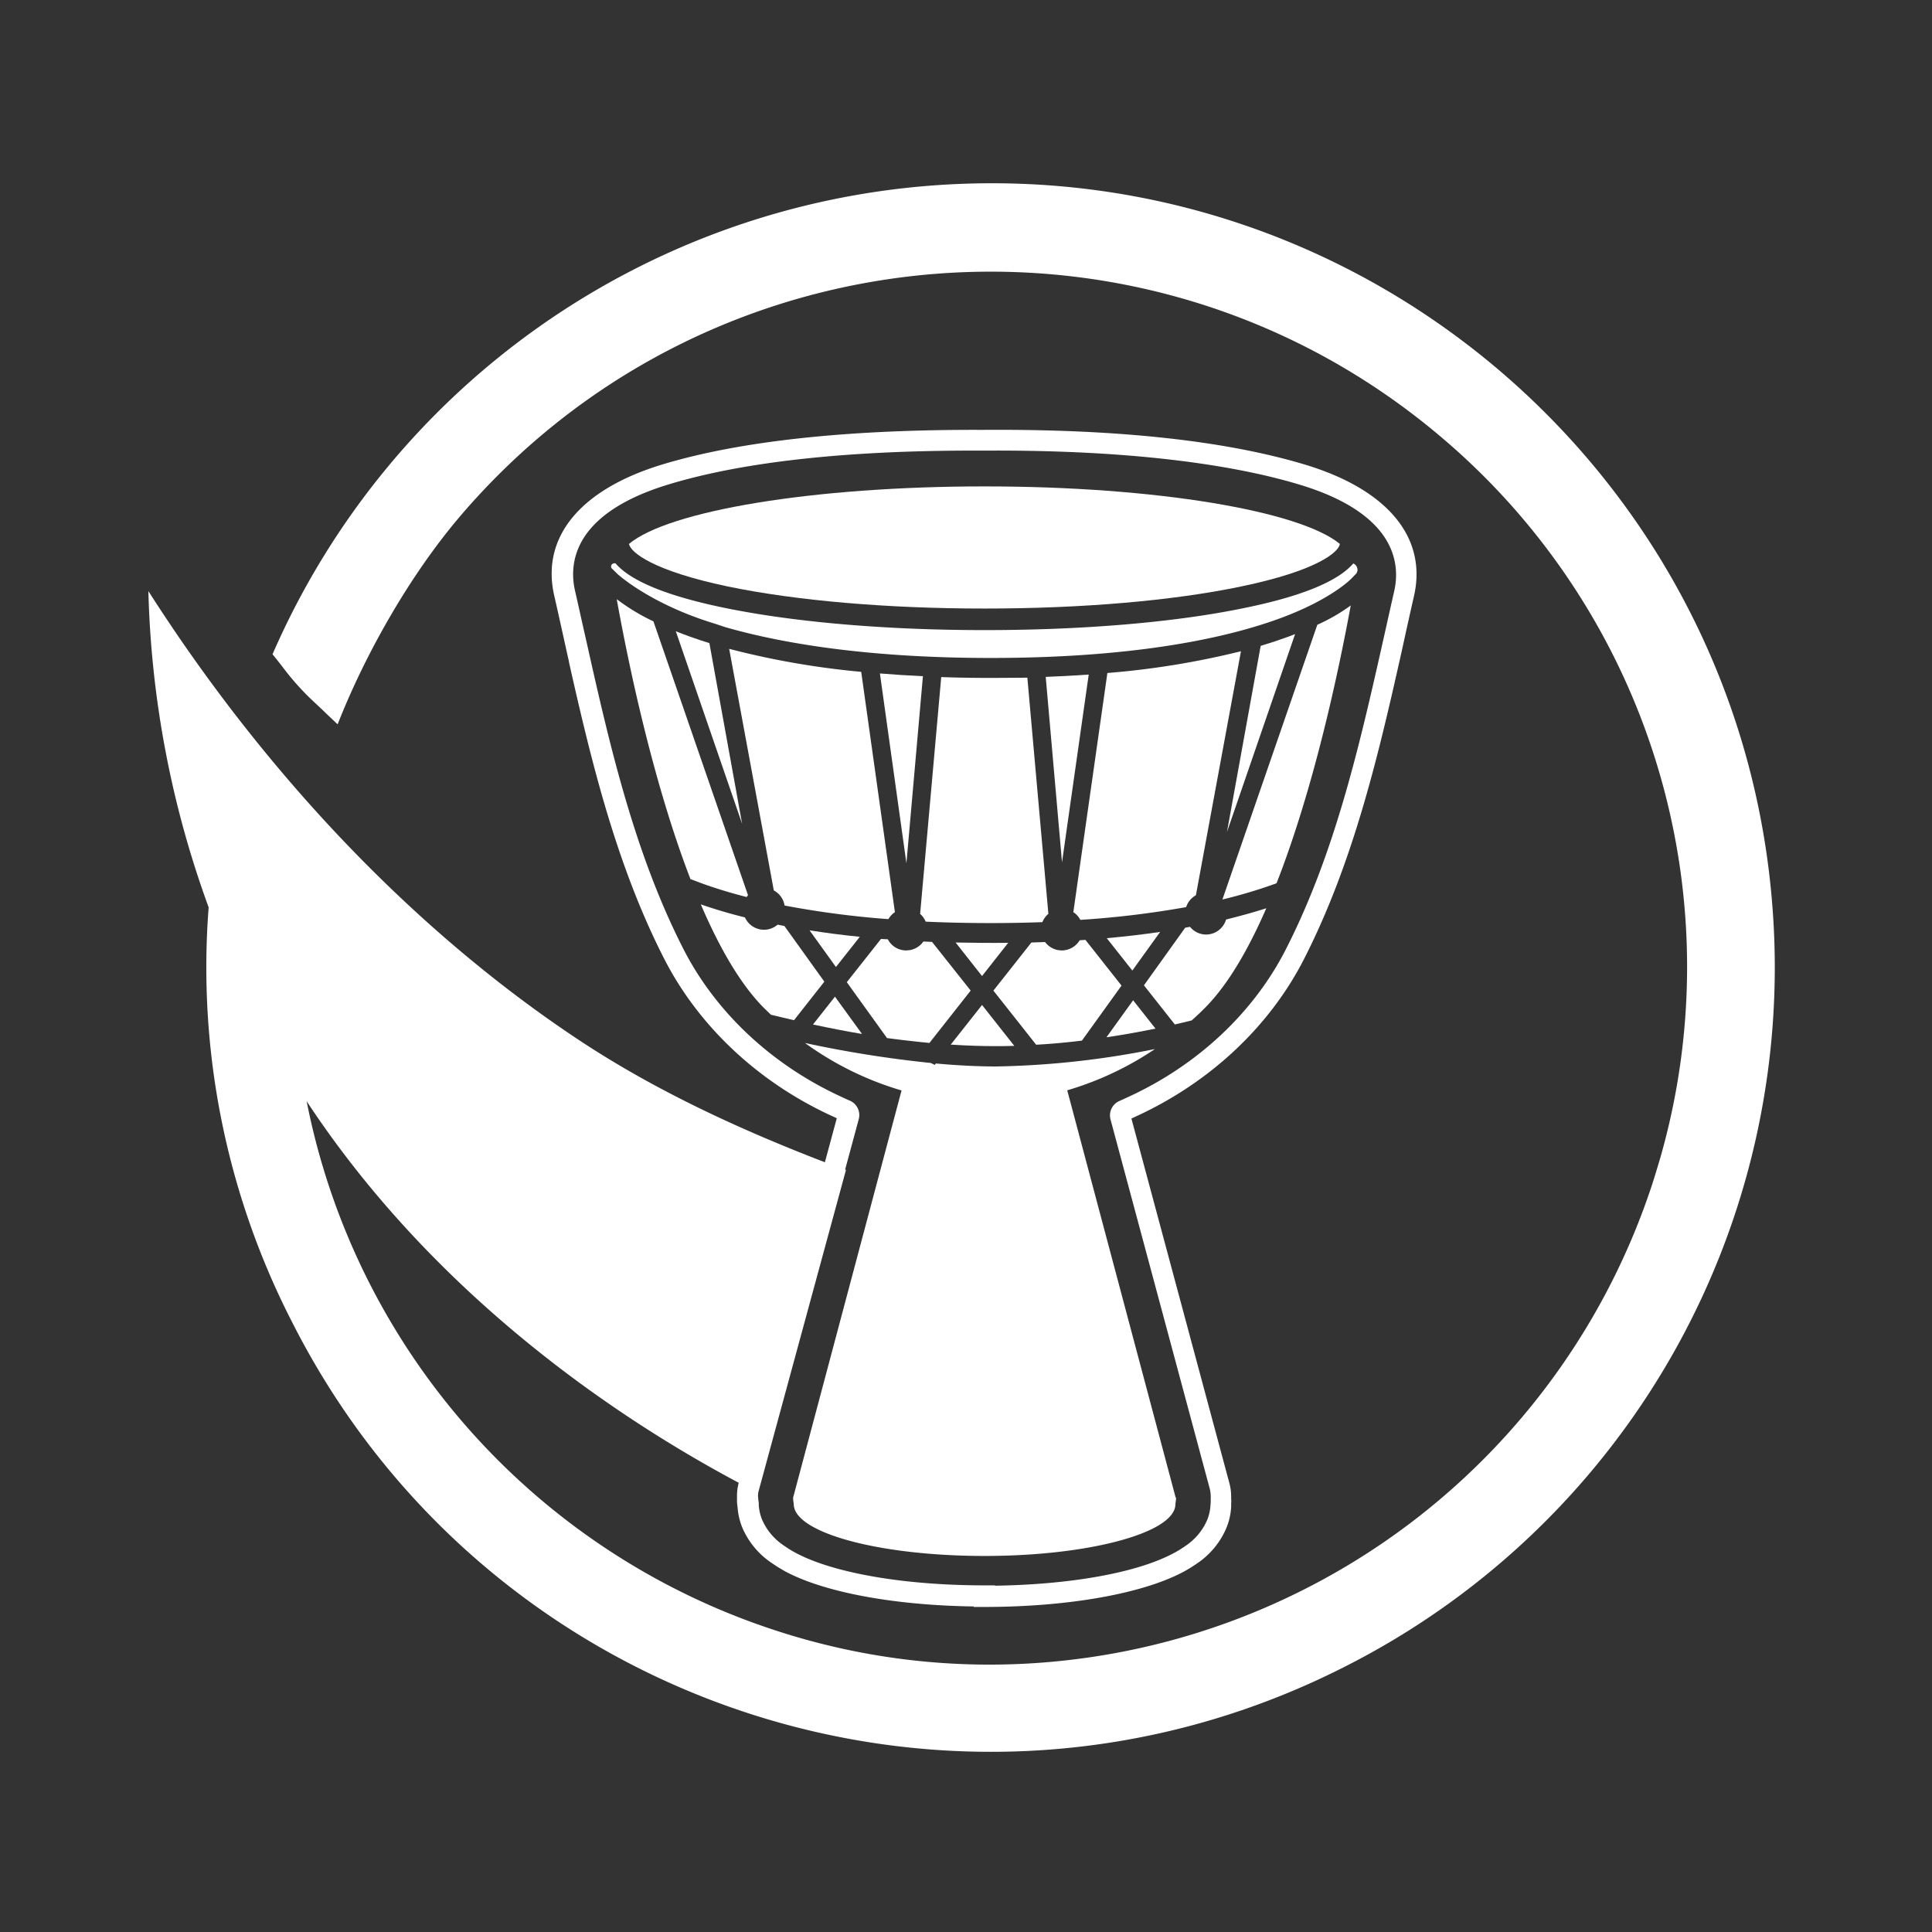 <svg id="Layer_1" data-name="Layer 1" xmlns="http://www.w3.org/2000/svg" viewBox="0 0 500 500"><rect x="0" y="0" width="500" height="500" fill="#333333" stroke="none"/><defs><style>.cls-1{fill:#fff;}</style></defs><path class="cls-1" d="M260.92,244c-4.58.06-9.08,0-13.61-.08l6.84,8.68Z"/><path class="cls-1" d="M274.85,223.17l6.91-48.59c-3.59.25-7.32.45-11.13.6Z"/><path class="cls-1" d="M234.58,223.42,238.85,175c-3.81-.18-7.53-.41-11.13-.71Z"/><path class="cls-1" d="M256.38,175.44l-.53,0c-4.15,0-8.27-.07-12.26-.21l-5.46,61.29a5.27,5.27,0,0,1,1.43,2c5.45.25,11.09.37,16.8.37,4.51,0,9-.08,13.41-.24a5.36,5.36,0,0,1,1.55-2.15l-5.44-61.11C262.76,175.4,259.58,175.44,256.38,175.44Z"/><path class="cls-1" d="M178.59,164.77c-1.27-.45-2.49-.92-3.69-1.4l17.16,49.83-8.47-46.76C181.85,165.9,180.17,165.34,178.59,164.77Z"/><path class="cls-1" d="M162.78,140.77c.41,2.16,6.09,6.91,25.52,11,17.71,3.68,41.33,5.72,66.46,5.72s48.74-2,66.47-5.72c19.64-4.08,25.23-8.88,25.53-11-10.35-8.55-47.59-14.89-91.94-14.89S173,132.18,162.78,140.77Z"/><path class="cls-1" d="M185.25,161.49c-1.61-.5-3.16-1-4.59-1.52-13.9-5-20.84-11.4-20.88-11.44L158.23,147a.91.91,0,0,1,.13-.94,1,1,0,0,1,.94-.26c3.93,4.56,13.25,8.4,27.85,11.44,18.09,3.76,42.1,5.83,67.61,5.83v0c25.51,0,49.52-2,67.61-5.79,14.61-3,23.93-6.88,27.85-11.45a1.69,1.69,0,0,1,1,1.09,1.59,1.59,0,0,1-.24,1.53l-1.25,1.3c-.22.22-5.39,5.48-18.54,10.3-12.71,4.67-36,10.23-74.85,10.23-33.76,0-55.89-4.29-68.72-8"/><path class="cls-1" d="M213.34,254.05,203,239.64l-1.76-.34a5.35,5.35,0,0,1-3.51,1.32,5.42,5.42,0,0,1-4.94-3.2c-4.07-1-7.89-2.15-11.42-3.37,4.74,11.07,10.2,20.66,16.37,26.84.6.59,1.2,1.16,1.79,1.73l2.81.67,3.15.74Z"/><path class="cls-1" d="M286.43,242.8l6.62,8.38,7.19-10C295.82,241.83,291.2,242.37,286.43,242.8Z"/><path class="cls-1" d="M262.5,270.67l-8.35-10.58-8.1,10.25c4,.27,8,.4,11.79.4C259.36,270.74,260.92,270.72,262.5,270.67Z"/><path class="cls-1" d="M223.09,267.59l-7-9.65-5.69,7.2C214.83,266.09,219,266.9,223.09,267.59Z"/><path class="cls-1" d="M280,269.31l10.25-14.24-9.34-11.83-1.49.1a5.43,5.43,0,0,1-4.78,2.63l-.8-.08a5.38,5.38,0,0,1-3.37-2.09l-3.55.12-9.83,12.45,11.06,14C272,270.17,276,269.8,280,269.31Z"/><path class="cls-1" d="M293.25,258.87l-6.9,9.58c5-.74,9.33-1.56,12.69-2.25Z"/><path class="cls-1" d="M193.23,232.15a5.19,5.19,0,0,1,.36-.46l-24.48-70.88a52.84,52.84,0,0,1-9.5-5.75c2.77,15.41,9.14,46.68,19.08,72.45l2.9,1.09C185.12,229.88,189,231.07,193.23,232.15Z"/><path class="cls-1" d="M316.36,232.79a129.57,129.57,0,0,0,12.89-3.8l1.12-.41c9.84-25.09,16.24-55.75,19.2-71.89a47.42,47.42,0,0,1-8.65,5Z"/><path class="cls-1" d="M312.12,241.86a5.41,5.41,0,0,1-4.15-2l-1.24.23L296.05,255l8,10.13,1.65-.39,2.7-.65c1.13-1,2.26-2.06,3.37-3.18,6-6,11.31-15.2,15.95-25.86-3.24,1.05-6.72,2-10.41,2.92A5.43,5.43,0,0,1,312.12,241.86Z"/><path class="cls-1" d="M276.2,282.17a81.83,81.83,0,0,0,22.7-10.68A225.46,225.46,0,0,1,257.84,276c-4.78,0-10-.26-15.63-.77l-.3.37-1-.5a299.49,299.49,0,0,1-32.59-5.18,82,82,0,0,0,25,12.29L205.26,387.58a7.35,7.35,0,0,0,.16,1.55v.13c0,2.09,1.76,4.07,4.9,5.84l.49.26c8.16,4.35,24.78,7.32,44,7.32s35.78-3,44-7.32l.47-.26c3.16-1.77,4.92-3.75,4.92-5.84v-.13a9,9,0,0,0,.16-1.55h-.1Z"/><path class="cls-1" d="M209.51,240.77l6.83,9.49,6.18-7.82C218,242,213.68,241.42,209.51,240.77Z"/><path class="cls-1" d="M240.54,269.91l10.67-13.55-10-12.6-2.24-.1a5.45,5.45,0,0,1-3.4,2.21l-.92.1h-.12a5.34,5.34,0,0,1-4.76-2.88L228,243l-8.85,11.19,10.41,14.46C233.26,269.14,237,269.57,240.54,269.91Z"/><path class="cls-1" d="M188.71,167.92l11.55,62.52a5.43,5.43,0,0,1,2.79,3.91,237.7,237.7,0,0,0,26.86,3.52,5.62,5.62,0,0,1,1.69-1.81l-8.72-62.19A212.35,212.35,0,0,1,188.71,167.92Z"/><path class="cls-1" d="M333.34,164.8c-2.21.81-4.58,1.6-7.08,2.35l-8.72,48.17,17.63-51.22Z"/><path class="cls-1" d="M277.78,236.06a5.41,5.41,0,0,1,1.81,2,242.86,242.86,0,0,0,27.38-3.3,5.45,5.45,0,0,1,2.53-3.07l11.66-63.15a214.48,214.48,0,0,1-34.57,5.63Z"/><path class="cls-1" d="M458.83,236.38C451.18,124.63,354.38,40.25,242.63,47.91A202.82,202.82,0,0,0,70.53,169.32c.89,1.09,1.69,2.11,2.45,3.08a68.06,68.06,0,0,0,8.41,9.38c1.08,1,2.35,2.21,3.55,3.37l2.44,2.3c7.53-19.16,19.15-39,31.31-53.39,64.42-76,178.24-85.37,254.22-21a179.52,179.52,0,0,1,56.73,186.74l-.17.55c-.59,2-1.22,4.09-1.9,6.19A180.66,180.66,0,0,1,268.75,430.35a177.65,177.65,0,0,1-68.54-8.56A180.72,180.72,0,0,1,79.36,285C111,333,156.06,365.05,191.18,383.74a12.92,12.92,0,0,0-.44,3.48v1.23a4.44,4.44,0,0,0,.08,1,3.12,3.12,0,0,0,.07.68,17.13,17.13,0,0,0,1.28,5.36,20.91,20.91,0,0,0,7.53,9l.44.29.19.13c.22.15.56.39.8.53.5.32,1.06.64,1.66,1l.73.4c10.2,5.34,28.17,8.63,48.47,8.91v.13h2.72c21.41,0,40.57-3.34,51.27-8.94l.75-.4,1.2-.7,1.41-.91c.16-.1.31-.21.45-.31a20.81,20.81,0,0,0,7.54-9.05,16.64,16.64,0,0,0,1.29-5.56v-.11l0-.19,0-.26c0-.14,0-.26,0-.38a4.46,4.46,0,0,0,0-1.13v-.63a13.45,13.45,0,0,0-.45-3.45l-25.36-94.38.88-.41.42-.2c19.06-8.76,34.47-23.22,43.38-40.69,12.48-24.48,18.94-51.41,24.84-77.72h0l.05-.23c.23-1,.47-2.09.7-3.13h0l.69-3.17c.72-3.23,1.43-6.46,2.17-9.68,3.45-15.15-6.82-27.54-28.17-34h0c-20.67-6.23-48.78-9.26-83.51-9-34.72-.13-62.54,2.84-82.7,8.91-21.36,6.44-31.61,18.84-28.12,34,.72,3.15,1.42,6.31,2.12,9.47l.7,3.17h0c.33,1.49.67,3,1,4.48l0,.12h0c5.84,26,12.29,52.54,24.61,76.69,8.93,17.49,24.34,31.95,43.37,40.7l.42.19.9.42-3.08,11.39c-22-8.46-43.94-18.56-63.77-31.71-44.17-29.3-82.36-70.76-111.31-116.11a257,257,0,0,0,15.6,81.85A200.86,200.86,0,0,0,75.56,342.09C126,441.91,247.7,482,347.52,431.6l.59-.3A202.78,202.78,0,0,0,458.83,236.38ZM196.17,387.16a6.83,6.83,0,0,1,.06-.79l.15.08-.15-.11v-.08l22.71-83.49-.22-.08,3.53-13.07a4.07,4.07,0,0,0-2.36-4.79c-.61-.25-1.2-.53-1.79-.81l-.45-.21c-17.93-8.25-32.43-21.83-40.8-38.24-12.56-24.62-18.94-52.11-24.92-78.85h0l-1.06-4.7h0c-.68-3-1.35-6.09-2.05-9.12-1.62-7.07-.61-20.06,24.41-27.59,19.65-5.93,47-8.84,81.17-8.69,33.76-.23,62.08,2.81,81.95,8.81,25,7.56,26.07,20.51,24.47,27.56-.75,3.27-1.48,6.56-2.21,9.84h0l-.95,4.23h0c-6,26.67-12.35,54.06-24.87,78.6-8.35,16.4-22.84,30-40.82,38.24l-.44.2c-.59.28-1.19.56-1.75.8a4.06,4.06,0,0,0-2.38,4.81l25.67,95.52a8.39,8.39,0,0,1,.27,2.1v.44c0,.13,0,.28,0,.44h0a3.08,3.08,0,0,0,0,.53l0,.14a5.69,5.69,0,0,0-.08.83,11.77,11.77,0,0,1-.86,3.69,15.32,15.32,0,0,1-5.62,6.69l-.17.13-.18.12-1.25.81-1,.58-.69.36c-9.5,5-26.56,8-46,8.29v-.09h-2.71c-20.57,0-38.76-3.12-48.63-8.29l-.68-.37c-.44-.25-.92-.52-1.39-.82l-.61-.41-.62-.42a15.38,15.38,0,0,1-5.6-6.65,11.83,11.83,0,0,1-.88-3.8l0-.35,0-.09a3.66,3.66,0,0,0-.08-.65Z"/></svg>